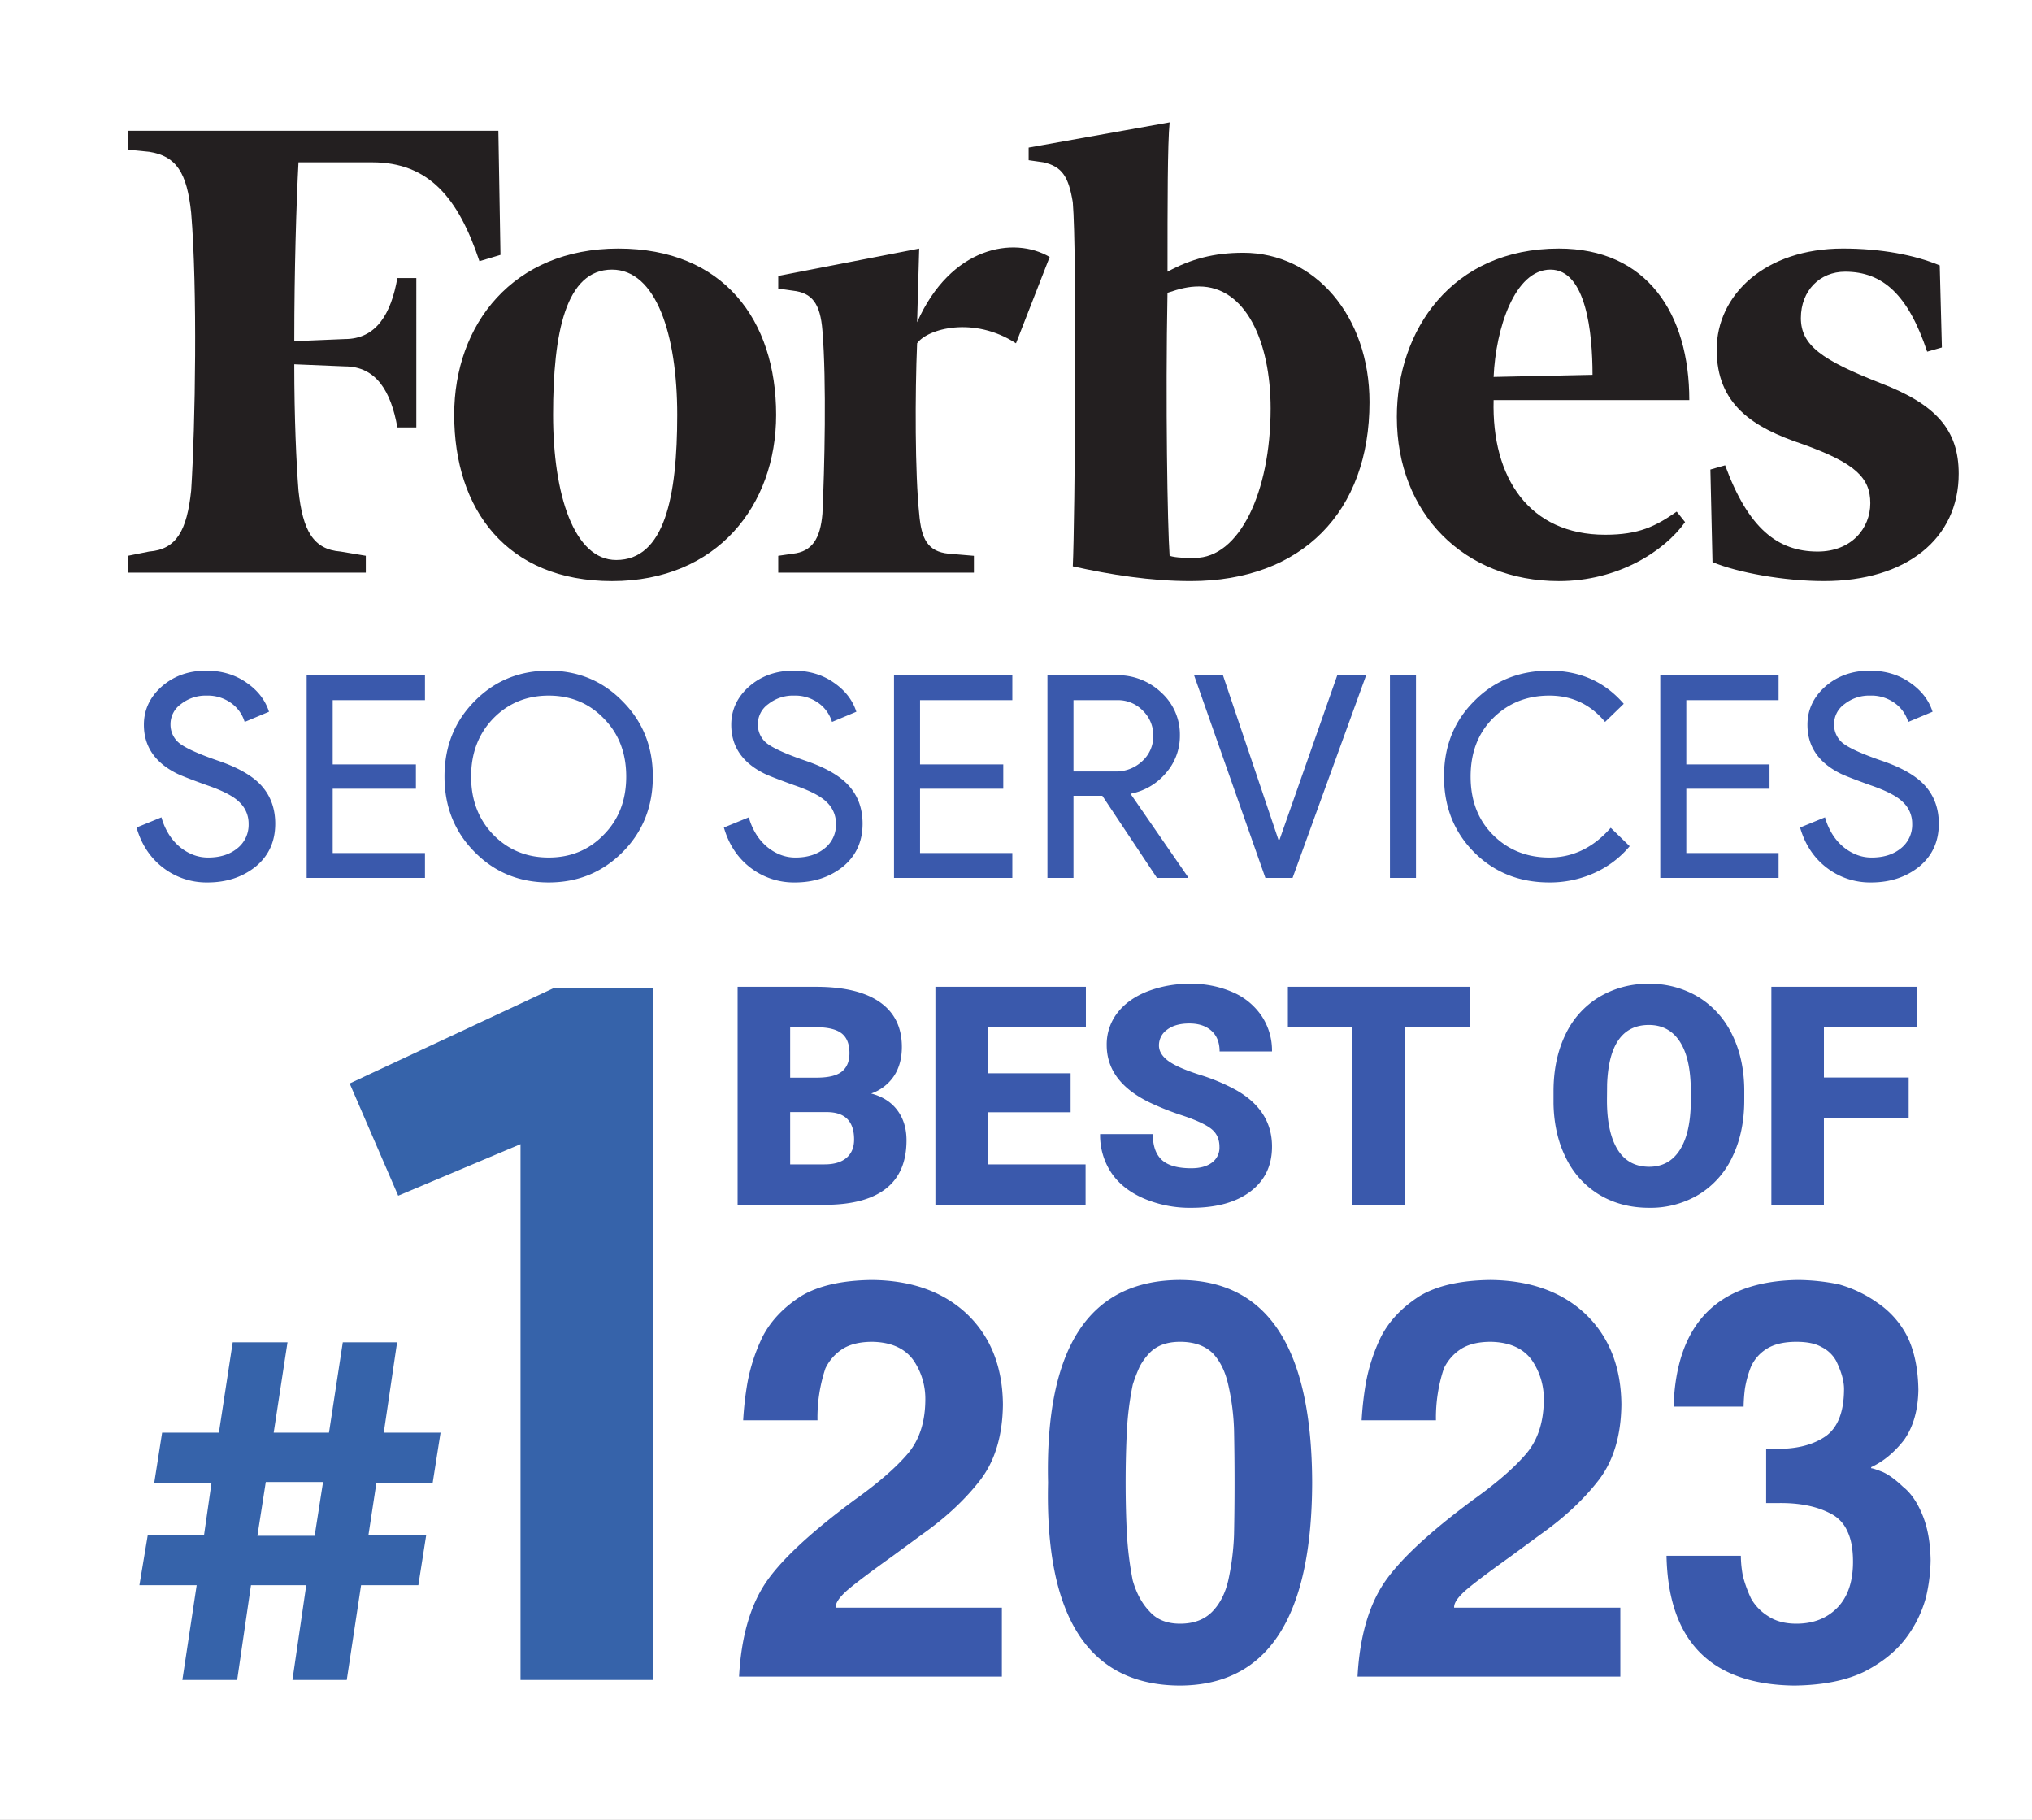 <?xml version="1.0" encoding="UTF-8"?> <svg xmlns="http://www.w3.org/2000/svg" xmlns:xlink="http://www.w3.org/1999/xlink" width="1206" height="1080" viewBox="0 0 1206 1080"><rect x="0" y="0" width="1206" height="1080" fill="#808080" stroke="none"/><defs><clipPath id="clip-path"><rect id="Rectangle_2" data-name="Rectangle 2" width="1206" height="1080"></rect></clipPath></defs><g id="Forbs" clip-path="url(#clip-path)"><rect id="Rectangle_1" data-name="Rectangle 1" width="1206" height="1080" fill="#fff"></rect><g id="Group_2" data-name="Group 2"><g id="Group_1" data-name="Group 1" transform="translate(76 72.599)"><path id="Path_2" data-name="Path 2" d="M684.831,67.708c-17.481,0-31.211,3.75-44.949,11.236,0-39.959,0-76.168,1.255-88.651L557.462,5.27v7.493l8.74,1.248c11.228,2.5,14.993,8.733,17.466,23.726,2.517,29.971,1.255,189.815,0,216.043,22.478,5,46.211,8.748,69.944,8.748,66.187,0,106.146-41.214,106.146-106.154,0-51.195-32.466-88.666-74.928-88.666ZM656.108,248.782c-5,0-11.25,0-14.986-1.24-1.255-17.481-2.5-91.168-1.255-156.1,7.493-2.5,12.483-3.75,18.736-3.75,27.49,0,42.476,32.466,42.476,72.418-.007,49.969-18.743,88.673-44.971,88.673ZM242.751-4.718H22.958V6.518l12.49,1.248c16.226,2.5,22.478,12.483,24.966,36.209,3.757,44.957,2.5,126.137,0,164.834-2.5,23.733-8.733,34.976-24.966,36.209l-12.49,2.51v9.988H164.073v-9.988l-14.986-2.51c-16.233-1.24-22.478-12.476-24.974-36.209-1.255-16.24-2.5-42.469-2.5-74.928l29.971,1.248c18.736,0,27.469,14.986,31.219,36.209h11.243V82.7H182.8c-3.757,21.231-12.483,36.209-31.219,36.209l-29.964,1.255c0-42.461,1.248-82.42,2.5-106.146h43.7c33.728,0,51.209,21.224,63.692,58.695L244,68.963l-1.255-73.68Z" transform="translate(-22.958 9.708)" fill="#231f20"></path><path id="Path_3" data-name="Path 3" d="M147.206,1.24c62.445,0,93.663,42.461,93.663,98.654,0,53.7-34.969,98.668-97.413,98.668S49.8,156.093,49.8,99.893C49.8,46.2,84.761,1.24,147.206,1.24Zm-3.75,12.49c-27.476,0-34.969,37.464-34.969,86.163,0,47.452,12.49,86.163,37.471,86.163,28.7,0,36.209-37.464,36.209-86.163C182.167,52.441,169.691,13.73,143.456,13.73Zm465.8,87.418c0-51.2,32.466-99.908,96.159-99.908,52.435,0,77.423,38.719,77.423,89.913H666.7c-1.255,46.2,21.224,79.925,66.187,79.925,19.983,0,29.971-4.983,42.469-13.731l4.983,6.238c-12.49,17.481-39.959,34.976-74.92,34.976-56.2-.007-96.158-39.966-96.158-97.413ZM666.7,77.422l58.7-1.255c0-24.974-3.75-62.437-24.974-62.437S667.936,48.691,666.7,77.422ZM931.466,11.235c-14.986-6.252-34.961-10-57.44-10-46.2,0-74.935,27.469-74.935,59.942s21.209,46.2,51.216,56.2c31.212,11.228,39.959,19.976,39.959,34.961s-11.243,28.716-31.226,28.716c-23.719,0-41.214-13.731-54.945-51.2l-8.748,2.51,1.255,54.945c14.986,6.238,42.454,11.243,66.187,11.243,48.707,0,79.933-24.988,79.933-63.692,0-26.228-13.745-41.207-46.211-53.7C861.536,67.427,849.06,58.687,849.06,42.446S860.317,14.97,875.3,14.97c22.464,0,37.449,13.738,48.707,47.459l8.733-2.5-1.276-48.7Zm-528.258-5c-21.223-12.476-58.7-6.245-78.67,38.719l1.24-43.709L242.117,17.48v7.493l8.74,1.248c11.25,1.255,16.233,7.493,17.488,23.733,2.5,29.971,1.248,82.428,0,108.649-1.255,14.971-6.238,22.464-17.488,23.719l-8.74,1.255v9.988H358.251v-9.988l-14.986-1.255c-12.483-1.255-16.233-8.748-17.488-23.719-2.5-23.733-2.5-71.185-1.24-101.156,6.238-8.748,33.714-16.233,58.687,0l19.984-51.21Z" transform="translate(143.772 73.681)" fill="#231f20"></path></g><path id="SEO_SERVICES" data-name="SEO SERVICES" d="M86.352-32.169q0,15.829-11.592,25.428Q63,2.688,46.2,2.688A42.225,42.225,0,0,1,19.824-6.048Q8.4-14.784,4.032-29.9l14.784-6.048a38.23,38.23,0,0,0,4.2,9.744,31.651,31.651,0,0,0,6.3,7.476A28.555,28.555,0,0,0,37.3-13.86a24.441,24.441,0,0,0,9.24,1.764q10.584,0,17.3-5.46a17.779,17.779,0,0,0,6.72-14.532,17.372,17.372,0,0,0-5.544-12.936Q59.808-50.232,45.528-55.1,31.08-60.312,27.552-62.16,8.4-71.9,8.4-90.888q0-13.272,10.584-22.68,10.752-9.408,26.376-9.408,13.776,0,23.856,7.056,10.08,6.888,13.44,17.3L68.208-92.568a21.362,21.362,0,0,0-7.98-11.172A23.6,23.6,0,0,0,45.7-108.192a23.555,23.555,0,0,0-15.288,5.019,14.594,14.594,0,0,0-6.216,12.209,14.131,14.131,0,0,0,4.872,10.707q5.376,4.515,23.352,10.7Q70.728-63.32,78.54-54.313T86.352-32.169Zm88.872-88.119V-105.5H120.456v38.136h49.392V-52.92H120.456v38.136h54.768V0H105V-120.288Zm135.24,60.144q0,26.712-17.808,44.688Q274.68,2.688,248.64,2.688q-26.208,0-44.016-18.144-17.808-17.976-17.808-44.688t17.808-44.688q17.808-18.144,44.016-18.144t44.016,18.312Q310.464-86.688,310.464-60.144Zm-107.856,0q0,20.832,13.1,34.44Q228.984-12.1,248.64-12.1T281.4-25.7q13.272-13.44,13.272-34.44T281.4-94.584q-13.1-13.608-32.76-13.608T215.712-94.584Q202.608-80.976,202.608-60.144ZM434.952-32.169q0,15.829-11.592,25.428Q411.6,2.688,394.8,2.688a42.225,42.225,0,0,1-26.376-8.736Q357-14.784,352.632-29.9l14.784-6.048a38.23,38.23,0,0,0,4.2,9.744,31.651,31.651,0,0,0,6.3,7.476,28.555,28.555,0,0,0,7.98,4.872,24.441,24.441,0,0,0,9.24,1.764q10.584,0,17.3-5.46a17.779,17.779,0,0,0,6.72-14.532,17.372,17.372,0,0,0-5.544-12.936q-5.208-5.208-19.488-10.08-14.448-5.208-17.976-7.056Q357-71.9,357-90.888q0-13.272,10.584-22.68,10.752-9.408,26.376-9.408,13.776,0,23.856,7.056,10.08,6.888,13.44,17.3l-14.448,6.048a21.362,21.362,0,0,0-7.98-11.172,23.6,23.6,0,0,0-14.532-4.452,23.555,23.555,0,0,0-15.288,5.019,14.594,14.594,0,0,0-6.216,12.209,14.131,14.131,0,0,0,4.872,10.707q5.376,4.515,23.352,10.7,18.312,6.232,26.124,15.239T434.952-32.169Zm88.872-88.119V-105.5H469.056v38.136h49.392V-52.92H469.056v38.136h54.768V0H453.6V-120.288ZM560.112-105.5v42.336h24.864a22.5,22.5,0,0,0,15.96-6.132,19.983,19.983,0,0,0,6.552-15.2,20.417,20.417,0,0,0-6.132-14.7,20.563,20.563,0,0,0-15.372-6.3Zm0,105.5H544.656V-120.288h40.992a37.5,37.5,0,0,1,26.628,10.332,33.536,33.536,0,0,1,11,25.452,33.3,33.3,0,0,1-8.148,22.092,36.22,36.22,0,0,1-20.58,12.348l-.336.5L627.984-.672V0H609.672L577.248-48.72H560.112ZM690.144,0H674.016L631.68-120.288h17.136L681.744-22.68h.672l34.272-97.608h17.136Zm73.248,0H747.936V-120.288h15.456ZM842.52,2.688q-26.712,0-44.688-17.976-17.808-17.976-17.808-44.856t17.808-44.688q17.808-18.144,44.688-18.144,27.216,0,44.184,19.656L875.616-92.568q-12.936-15.624-33.1-15.624-19.992,0-33.432,13.44Q795.816-81.48,795.816-60.144t13.272,34.608Q822.528-12.1,842.52-12.1q21,0,36.456-17.64l11.256,10.92a58.354,58.354,0,0,1-21,15.876A64.008,64.008,0,0,1,842.52,2.688ZM978.6-120.288V-105.5H923.832v38.136h49.392V-52.92H923.832v38.136H978.6V0H908.376V-120.288Zm95.088,88.119q0,15.829-11.592,25.428-11.76,9.429-28.56,9.429a42.226,42.226,0,0,1-26.376-8.736Q995.736-14.784,991.368-29.9l14.784-6.048a38.23,38.23,0,0,0,4.2,9.744,31.65,31.65,0,0,0,6.3,7.476,28.555,28.555,0,0,0,7.98,4.872,24.441,24.441,0,0,0,9.24,1.764q10.584,0,17.3-5.46a17.779,17.779,0,0,0,6.72-14.532,17.372,17.372,0,0,0-5.544-12.936q-5.208-5.208-19.488-10.08-14.448-5.208-17.976-7.056Q995.736-71.9,995.736-90.888q0-13.272,10.584-22.68,10.752-9.408,26.376-9.408,13.776,0,23.856,7.056,10.08,6.888,13.44,17.3l-14.448,6.048a21.362,21.362,0,0,0-7.98-11.172,23.6,23.6,0,0,0-14.532-4.452,23.555,23.555,0,0,0-15.288,5.019,14.594,14.594,0,0,0-6.216,12.209,14.131,14.131,0,0,0,4.872,10.707q5.376,4.515,23.352,10.7,18.312,6.232,26.124,15.239T1073.688-32.169Z" transform="translate(77 521)" fill="#3a59ac"></path><g id="Group_1-2" data-name="Group 1"><path id="Path_1" data-name="Path 1" d="M9.775,0V-129.391H56.253q24.972,0,37.991,9.153t13.019,26.571q0,10.042-4.621,17.151a26.928,26.928,0,0,1-13.6,10.486q10.131,2.666,15.552,9.953T110.018-38.3q0,19.018-12.042,28.571T62.3,0ZM40.968-55.009v31.015H61.407q8.442,0,12.975-3.866t4.532-10.886q0-16.174-16.085-16.263Zm0-20.439H57.23q10.22-.089,14.574-3.744t4.354-10.785q0-8.2-4.71-11.81t-15.2-3.61H40.968ZM207.416-54.92H158.361v30.926H216.3V0H127.169V-129.391H216.48v24.083H158.361v27.282h49.055ZM295.75-34.392q0-6.843-4.843-10.664t-17.018-7.909a163.267,163.267,0,0,1-19.906-7.909q-25.149-12.353-25.149-33.947a30.442,30.442,0,0,1,6.265-18.973q6.265-8.22,17.729-12.8a68.993,68.993,0,0,1,25.771-4.577,60.349,60.349,0,0,1,25.016,4.977,39.607,39.607,0,0,1,17.2,14.174A37.015,37.015,0,0,1,326.942-91h-31.1q0-7.909-4.843-12.264t-13.108-4.354q-8.354,0-13.2,3.688a11.313,11.313,0,0,0-4.843,9.375q0,4.977,5.332,9.02t18.751,8.354a114.866,114.866,0,0,1,22.039,9.287q20.973,12.086,20.973,33.325,0,16.974-12.8,26.66t-35.1,9.687a69.643,69.643,0,0,1-28.482-5.643q-12.752-5.643-19.2-15.463a40.29,40.29,0,0,1-6.443-22.617H256.2q0,10.4,5.376,15.33t17.462,4.932q7.731,0,12.219-3.333A11,11,0,0,0,295.75-34.392Zm148.764-70.916H405.679V0H374.486V-105.308H336.362v-24.083H444.514ZM607.229-62.029q0,18.929-7.021,33.5A51.887,51.887,0,0,1,580.258-6.087,55.552,55.552,0,0,1,550.8,1.777q-16.529,0-29.326-7.6a51.8,51.8,0,0,1-19.951-21.728q-7.154-14.13-7.509-32.437v-7.287q0-19.018,6.976-33.547a51.759,51.759,0,0,1,20-22.439,55.94,55.94,0,0,1,29.637-7.909,55.4,55.4,0,0,1,29.326,7.82,52.692,52.692,0,0,1,20.04,22.261q7.154,14.441,7.243,33.1ZM575.5-67.45q0-19.284-6.443-29.282t-18.44-10q-23.461,0-24.794,35.191l-.089,9.509q0,19.018,6.31,29.237T550.8-22.572q11.819,0,18.218-10.042T575.5-61.5Zm129.3,15.907h-50.3V0H623.314V-129.391h86.557v24.083H654.507v29.771h50.3Z" transform="translate(428 715)" fill="#3a59ac"></path><path id="Path_2-2" data-name="Path 2" d="M166.616-40.913H67.983q-.322-4.026,7.034-10.466,7.347-6.277,26.26-19.8l17.976-13.2q21.416-15.134,34.858-32.682,12.818-17.065,13.13-44.435-.312-33.649-21.4-53.776-21.088-19.8-56.389-20.124-26.554.322-41.864,9.487-15.62,9.968-22.961,24.117a107.357,107.357,0,0,0-9.059,27.654,196.655,196.655,0,0,0-2.5,22.027h44.12a92.084,92.084,0,0,1,4.7-30.784A28.171,28.171,0,0,1,71.9-194.341q6.73-4.351,17.84-4.351,16.743.322,24.409,10.957a40.439,40.439,0,0,1,7.042,23.045q0,19.822-10.149,32.068-10.62,12.568-31.388,27.4Q39.989-75.9,26.247-55.435,12.505-34.646,10.632,0H166.616Zm27.4-74.136Q191.28,5,272.317,5.317,350.459,5,350.771-115.122q-.312-119.956-78.454-120.278Q191.28-235.078,194.019-115.049Zm46.054,0q0-16.471.78-31.647a181.041,181.041,0,0,1,3.437-26.484,88.161,88.161,0,0,1,4.215-10.98,37.036,37.036,0,0,1,5.778-7.911q6.4-6.622,18.112-6.622,12.181,0,19.205,6.622,6.715,6.941,9.371,18.89a137.985,137.985,0,0,1,3.434,26.484q.312,15.177.312,31.647,0,16.31-.312,30.842a150.068,150.068,0,0,1-3.434,27.128q-2.656,11.463-9.371,18.407-7.024,7.266-19.205,7.266-11.71,0-18.112-7.266-6.715-6.944-9.993-18.407a199.218,199.218,0,0,1-3.437-27.128Q240.073-98.739,240.073-115.049Zm293.6,74.136H435.043q-.322-4.026,7.034-10.466,7.347-6.277,26.26-19.8l17.976-13.2q21.416-15.134,34.858-32.682Q533.989-134.13,534.3-161.5q-.312-33.649-21.4-53.776-21.088-19.8-56.389-20.124-26.554.322-41.864,9.487-15.62,9.968-22.961,24.117a107.356,107.356,0,0,0-9.059,27.654,196.656,196.656,0,0,0-2.5,22.027h44.12a92.084,92.084,0,0,1,4.7-30.784,28.172,28.172,0,0,1,10.013-11.443q6.73-4.351,17.84-4.351,16.743.322,24.409,10.957a40.439,40.439,0,0,1,7.042,23.045q0,19.822-10.149,32.068-10.62,12.568-31.388,27.4-39.661,29.329-53.4,49.793Q379.566-34.646,377.693,0H533.677Zm86.543-62.066h7.07q18.888-.322,31.376,6.314a21.083,21.083,0,0,1,9.678,10.2q3.434,6.964,3.434,18.3,0,17.327-8.908,26.881-9.378,9.877-24.694,9.877-10.159,0-16.879-4.534a29.222,29.222,0,0,1-10-10.363,75.559,75.559,0,0,1-4.844-13.278A66.01,66.01,0,0,1,605.2-71.727H561.08q1.563,76.08,75.8,77.044Q662.2,5,678.447-2.9q15.63-8.049,24.381-19.482a70.8,70.8,0,0,0,12.191-24.475,100.6,100.6,0,0,0,2.812-22.38q-.322-16.1-5-27.05-4.512-10.949-11.44-16.425-6.606-6.279-11.924-8.694-5.64-2.253-6.929-2.253v-.645q10.8-4.993,19.5-16.1,8.218-11.591,8.54-29.787-.312-19-6.7-31.882a53.433,53.433,0,0,0-17.619-19.8,74.146,74.146,0,0,0-22.919-10.949,124.7,124.7,0,0,0-24.633-2.576q-71.1,1.287-73.436,75.173h41.572a95.912,95.912,0,0,1,.778-10.667,64.12,64.12,0,0,1,3.424-12.606,23.976,23.976,0,0,1,9.177-10.829q6.692-4.363,17.893-4.363,9.645,0,14.938,3.072a19.961,19.961,0,0,1,8.711,8.243q4.99,10.182,4.668,17.777-.312,19.233-10.735,26.829-10.892,7.6-28.473,7.6h-7Z" transform="translate(428 995)" fill="#3a59ac"></path></g><path id="_1" data-name="#1" d="M32.23,0l8.5-56.256H6.739L11.72-86.142h33.4l4.4-30.765H15.529l4.688-29.886h33.7l8.2-53.619H94.639l-8.2,53.619h32.816l8.2-53.619h32.23l-7.911,53.619h33.7l-4.688,29.886h-33.4l-4.688,30.765h34.281l-4.688,29.886H138.3L129.8,0H97.569l8.2-56.256H72.957L64.753,0ZM76.766-85.556h33.988l4.981-31.937H81.747ZM232.931,0V-318l-72.6,30.6-28.8-66.6,120.6-56.4h59.4V0Z" transform="translate(76 997)" fill="#3663aa"></path></g></g></svg> 